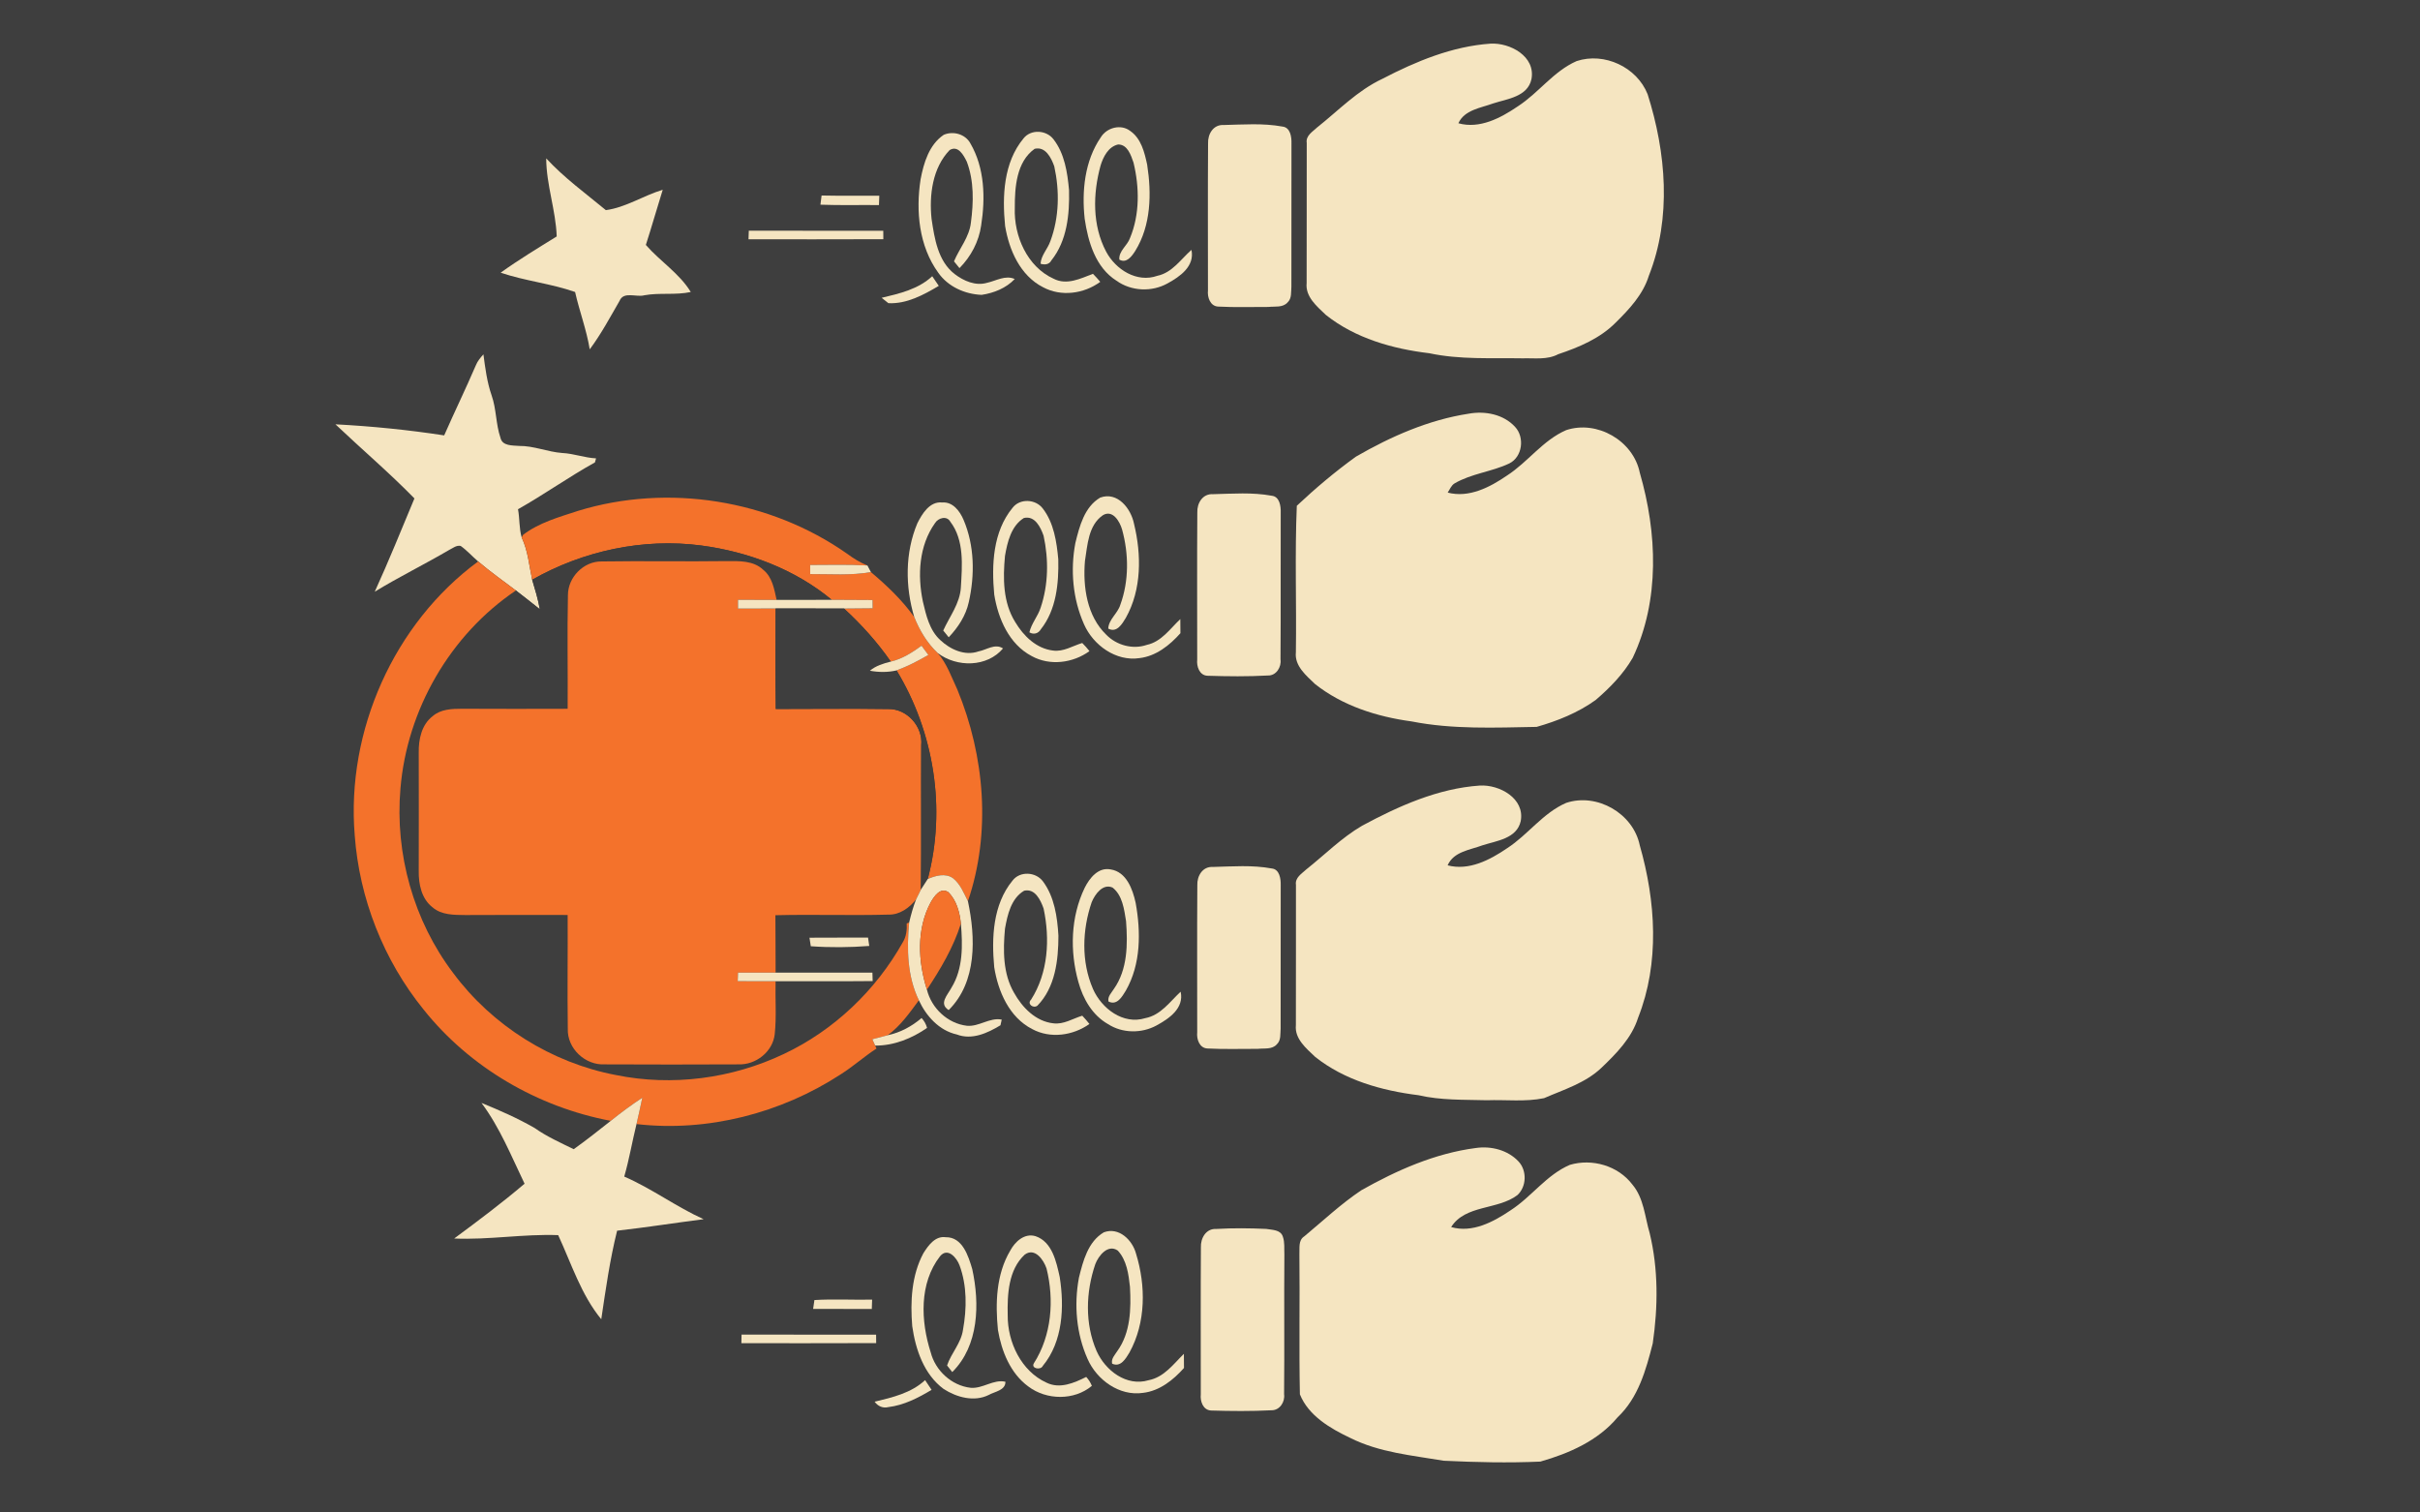 <?xml version="1.0" encoding="UTF-8" standalone="no"?>
<svg
   xmlns:dc="http://purl.org/dc/elements/1.1/"
   xmlns:cc="http://creativecommons.org/ns#"
   xmlns:rdf="http://www.w3.org/1999/02/22-rdf-syntax-ns#"
   xmlns:svg="http://www.w3.org/2000/svg"
   xmlns="http://www.w3.org/2000/svg"
   xmlns:sodipodi="http://sodipodi.sourceforge.net/DTD/sodipodi-0.dtd"
   xmlns:inkscape="http://www.inkscape.org/namespaces/inkscape"
   width="1280"
   height="800"
   viewBox="0 0 1024 640"
   version="1.1"
   id="svg3136"
   inkscape:version="0.47 r22583"
   sodipodi:docname="assist_heavy.svg">
  <defs
     id="defs3224">
    <inkscape:perspective
       sodipodi:type="inkscape:persp3d"
       inkscape:vp_x="0 : 263.75 : 1"
       inkscape:vp_y="0 : 1000 : 0"
       inkscape:vp_z="527.5 : 263.75 : 1"
       inkscape:persp3d-origin="263.75 : 175.83333 : 1"
       id="perspective3228" />
  </defs>
  <sodipodi:namedview
     pagecolor="#ffffff"
     bordercolor="#666666"
     borderopacity="1"
     objecttolerance="10"
     gridtolerance="10"
     guidetolerance="10"
     inkscape:pageopacity="0"
     inkscape:pageshadow="2"
     inkscape:window-width="1280"
     inkscape:window-height="738"
     id="namedview3222"
     showgrid="false"
     inkscape:zoom="0.44739336"
     inkscape:cx="407.55473"
     inkscape:cy="444.86998"
     inkscape:window-x="-8"
     inkscape:window-y="-8"
     inkscape:window-maximized="1"
     inkscape:current-layer="svg3136" />
  <path
     d="m 0,0 1024,0 0,640 L 0,640 0,0 z"
     id="path3138"
     style="fill:#3e3e3e" />
  <path
     d="m 584.918,33.365 c 14.241,-7.416 29.573,-13.771 45.74,-14.893 8.281,-0.485 19.185,5.369 17.365,15.014 -1.623,7.477 -10.207,8.326 -16.227,10.282 -5.232,1.926 -12.118,2.7 -14.696,8.387 9.024,2.502 17.881,-2.214 25.13,-7.143 8.842,-5.702 15.105,-14.863 24.918,-19.17 11.708,-3.852 25.463,2.533 30.028,14.028 7.826,24.675 10.207,52.307 0.516,76.815 -2.442,7.917 -8.25,14.119 -14.013,19.807 -6.627,6.703 -15.545,10.449 -24.341,13.391 -4.626,2.472 -10.009,1.592 -15.014,1.744 -13.179,-0.227 -26.54,0.622 -39.507,-2.154 -15.545,-1.85 -31.333,-6.324 -43.769,-16.197 -3.776,-3.609 -8.766,-7.689 -8.159,-13.513 0.076,-19.761 -0.015,-39.522 0.045,-59.283 -0.485,-3.079 2.472,-4.747 4.368,-6.536 8.993,-7.113 17.092,-15.666 27.617,-20.58 z"
     id="path3140"
     style="fill:#f5e5c1" />
  <path
     d="m 517.809,52.899 c 8.25,-0.197 16.667,-0.849 24.827,0.652 3.367,0.334 3.913,4.383 3.837,7.098 -0.046,20.201 -0.015,40.417 -0.03,60.618 -0.197,2.29 0.243,4.99 -1.638,6.718 -2.017,2.29 -5.384,1.577 -8.068,1.896 -7.082,-0.03 -14.18,0.227 -21.247,-0.152 -3.397,-0.136 -4.671,-3.943 -4.353,-6.84 0,-20.717 -0.091,-41.448 0.046,-62.165 -0.182,-3.958 2.199,-8.099 6.627,-7.826 z"
     id="path3142"
     style="fill:#f5e5c1" />
  <path
     d="m 465.774,58.131 c 2.502,-4.14 8.493,-5.763 12.436,-2.745 4.671,3.215 6.082,9.084 7.204,14.301 1.896,12.239 1.668,25.645 -5.035,36.474 -1.441,2.26 -3.685,5.429 -6.734,3.7 -0.364,-3.64 3.397,-5.9 4.504,-9.13 4.186,-10.009 4.004,-21.536 1.486,-31.939 -1.092,-3.109 -2.502,-7.644 -6.491,-7.659 -4.125,0.91 -6.294,5.172 -7.431,8.872 -3.291,11.905 -3.564,25.327 2.336,36.474 4.019,7.583 13.012,13.316 21.687,10.222 6.294,-1.319 9.903,-6.991 14.423,-10.965 1.441,6.931 -4.838,11.299 -10.116,14.18 -6.673,3.731 -15.363,3.352 -21.596,-1.122 -8.857,-5.581 -12.027,-16.409 -13.467,-26.191 -1.289,-11.723 -0.015,-24.523 6.794,-34.472 z"
     id="path3144"
     style="fill:#f5e5c1" />
  <path
     d="m 399.318,57.054 c 3.973,-1.744 9.16,-0.334 11.283,3.609 6.066,10.373 6.385,23.128 4.565,34.73 -0.971,6.855 -4.322,13.164 -9.175,18.063 -0.576,-0.713 -1.744,-2.138 -2.32,-2.866 2.305,-5.505 6.491,-10.252 7.158,-16.409 1.137,-8.523 1.365,-17.623 -1.744,-25.782 -1.335,-2.684 -3.625,-7.067 -7.249,-4.899 -7.28,7.537 -8.705,19.079 -7.659,29.088 1.244,8.296 2.669,17.881 9.752,23.355 3.807,2.927 8.872,5.156 13.695,3.731 3.882,-0.834 7.765,-3.382 11.754,-1.608 -3.64,3.852 -8.827,5.93 -13.998,6.703 -7.082,-0.273 -14.226,-3.443 -18.366,-9.373 -8.174,-11.268 -9.555,-26.07 -7.477,-39.492 1.319,-6.976 3.594,-14.65 9.782,-18.851 z"
     id="path3146"
     style="fill:#f5e5c1" />
  <path
     d="m 433.077,58.586 c 3.124,-4.004 9.691,-3.609 12.694,0.349 4.701,6.066 5.9,14.044 6.582,21.49 0.243,10.252 -0.819,21.445 -7.462,29.74 -0.91,1.79 -2.866,2.002 -4.595,1.426 0.227,-3.564 3.033,-6.263 4.155,-9.555 3.761,-10.055 3.943,-21.232 1.653,-31.651 -1.274,-3.564 -3.685,-8.523 -8.296,-7.416 -7.735,5.505 -8.432,16.303 -8.402,25.009 -0.44,11.829 5.217,24.887 16.425,29.968 5.566,2.866 11.374,-0.076 16.637,-2.078 1.077,1.077 2.108,2.214 3.094,3.397 -6.9,5.065 -16.576,6.4 -24.235,2.26 -9.645,-4.914 -14.362,-15.742 -16.03,-25.934 -1.244,-12.588 -0.682,-26.798 7.78,-37.005 z"
     id="path3148"
     style="fill:#f5e5c1" />
  <path
     d="m 231.128,67.018 c 7.568,8.22 16.667,14.802 25.236,21.9 8.432,-1.122 15.909,-6.173 24.068,-8.614 -2.442,7.765 -4.641,15.591 -7.143,23.34 6.021,6.931 14.21,12.027 19.003,19.913 -6.461,1.41 -13.103,0.197 -19.609,1.38 -3.412,0.971 -8.796,-1.82 -10.525,2.381 -4.019,6.946 -7.81,14.074 -12.618,20.504 -1.35,-8.281 -4.353,-16.106 -6.188,-24.265 -10.298,-3.609 -21.172,-4.656 -31.5,-8.174 7.644,-5.49 15.712,-10.373 23.719,-15.333 -0.394,-11.147 -4.398,-21.793 -4.444,-33.031 z"
     id="path3150"
     style="fill:#f5e5c1" />
  <path
     d="m 347.162,86.612 c 0.121,-0.971 0.364,-2.912 0.485,-3.882 8.129,0.167 16.273,0.076 24.417,0.091 -0.046,1.319 -0.091,2.639 -0.137,3.958 -8.25,-0.091 -16.516,0.152 -24.766,-0.167 z"
     id="path3152"
     style="fill:#f5e5c1" />
  <path
     d="m 316.845,97.608 c 18.957,0.091 37.93,-0.015 56.902,0.045 0,0.895 0.015,2.669 0.03,3.564 -19.018,0.106 -38.036,0.015 -57.054,0.046 0.03,-0.91 0.091,-2.745 0.121,-3.655 z"
     id="path3154"
     style="fill:#f5e5c1" />
  <path
     d="m 373.065,126.013 c 7.583,-1.79 15.5,-3.64 21.399,-9.13 0.925,1.35 1.865,2.715 2.775,4.08 -6.461,3.837 -13.589,7.704 -21.323,7.325 -0.713,-0.561 -2.138,-1.714 -2.851,-2.275 z"
     id="path3156"
     style="fill:#f5e5c1" />
  <path
     d="m 201.327,154.631 c 0.713,-1.805 1.956,-3.276 3.23,-4.686 0.773,5.839 1.517,11.738 3.458,17.335 2.063,5.824 1.759,12.163 3.761,18.002 0.789,3.503 5.081,3.17 7.871,3.412 6.233,-0.076 12.042,2.533 18.214,2.988 4.883,0.228 9.494,2.032 14.362,2.275 -0.121,0.425 -0.364,1.289 -0.485,1.714 -11.117,6.173 -21.475,13.573 -32.546,19.807 0.728,3.943 0.44,8.083 1.547,11.936 2.684,5.627 3.139,11.89 4.444,17.896 1.213,4.125 2.518,8.25 3.23,12.497 -3.382,-2.639 -6.688,-5.369 -10.116,-7.947 -5.354,-4.034 -10.859,-7.917 -15.97,-12.284 -2.502,-2.138 -4.701,-4.641 -7.401,-6.567 -1.805,-0.394 -3.321,0.955 -4.838,1.683 -10.389,6.097 -21.232,11.405 -31.515,17.683 5.93,-12.997 11.283,-26.267 16.789,-39.462 -10.631,-10.889 -22.355,-20.868 -33.426,-31.363 15.378,0.804 30.787,2.351 46.013,4.686 4.353,-9.918 9.1,-19.655 13.376,-29.604 z"
     id="path3158"
     style="fill:#f5e5c1" />
  <path
     d="m 573.771,193.213 c 14.787,-8.538 30.772,-15.575 47.742,-18.169 6.9,-1.244 14.726,0.258 19.594,5.611 4.125,4.413 3.109,12.709 -2.472,15.454 -7.446,3.549 -16.015,4.246 -23.189,8.463 -1.41,0.895 -1.972,2.548 -2.866,3.867 9.039,2.351 17.85,-2.26 25.1,-7.219 8.872,-5.733 15.166,-14.938 25.039,-19.215 13.073,-4.337 28.375,4.459 31.136,17.987 7.371,25.448 8.569,53.915 -2.973,78.332 -3.989,6.916 -9.676,12.724 -15.712,17.896 -7.462,5.369 -16.167,8.857 -24.948,11.359 -17.653,0.318 -35.564,1.122 -52.974,-2.32 -14.559,-1.972 -29.164,-6.597 -40.796,-15.803 -3.761,-3.625 -8.736,-7.659 -8.114,-13.467 0.303,-20.656 -0.485,-41.373 0.394,-61.983 7.901,-7.401 16.243,-14.453 25.039,-20.792 z"
     id="path3160"
     style="fill:#f5e5c1" />
  <path
     d="m 513.335,209.107 c 8.205,-0.197 16.607,-0.849 24.736,0.652 3.427,0.334 3.943,4.444 3.852,7.189 -0.091,20.686 0.076,41.373 -0.091,62.059 0.47,3.245 -1.805,6.946 -5.354,6.825 -8.493,0.47 -17.031,0.379 -25.539,0.106 -3.427,-0.137 -4.671,-3.958 -4.353,-6.87 0.015,-20.747 -0.106,-41.479 0.045,-62.21 -0.167,-3.989 2.29,-8.053 6.703,-7.75 z"
     id="path3162"
     style="fill:#f5e5c1" />
  <path
     d="m 244.565,216.174 c 38.112,-11.693 81.335,-4.747 113.941,18.169 2.639,1.941 5.445,3.716 8.523,4.929 -8.068,-0.425 -16.152,-0.228 -24.22,-0.197 0,0.955 0.015,2.882 0.015,3.852 8.569,-0.061 17.198,0.682 25.676,-0.864 6.749,5.657 13.225,11.845 18.351,19.018 2.275,5.702 5.46,11.041 9.964,15.272 3.867,4.474 5.809,10.191 8.296,15.469 11.587,28.072 14.317,60.573 4.459,89.509 -1.744,-3.427 -3.215,-7.264 -6.324,-9.721 -3.215,-2.275 -7.371,-1.092 -10.677,0.334 7.871,-29.634 2.684,-62.135 -13.194,-88.265 4.686,-1.729 9.13,-4.049 13.452,-6.536 -0.971,-1.304 -1.926,-2.609 -2.882,-3.913 -3.973,2.882 -8.174,5.596 -13.012,6.718 -5.718,-8.22 -12.421,-15.682 -19.791,-22.445 4.049,0 8.083,-0.045 12.118,-0.106 -0.015,-0.88 -0.03,-2.624 -0.045,-3.503 -5.763,-0.03 -11.511,-0.076 -17.274,-0.091 -15.606,-12.937 -35.336,-20.353 -55.31,-22.991 -24.584,-3.215 -49.956,2.305 -71.446,14.499 -1.304,-6.006 -1.759,-12.269 -4.444,-17.896 l 0.591,-1.107 c 6.794,-5.187 15.227,-7.507 23.234,-10.131 z"
     id="path3164"
     style="fill:#f4722b" />
  <path
     d="m 455.037,229.748 c 1.729,-7.022 3.807,-15.242 10.495,-19.185 7.34,-2.684 13.027,4.641 14.317,11.071 3.185,13.073 3.276,27.814 -3.473,39.826 -1.577,2.609 -3.837,6.476 -7.431,4.535 0.182,-3.928 4.019,-6.415 5.111,-10.085 3.7,-10.116 3.594,-21.551 0.743,-31.864 -0.971,-3.382 -4.004,-8.569 -8.159,-6.006 -6.173,4.292 -6.461,12.633 -7.553,19.352 -0.91,10.904 0.819,23.31 9.054,31.227 4.353,4.444 11.192,6.309 17.122,4.262 6.188,-1.335 9.858,-6.825 14.18,-10.919 0.015,1.987 0.03,3.989 0.045,5.975 -4.535,5.096 -10.313,9.721 -17.304,10.54 -9.964,1.517 -19.625,-5.475 -23.507,-14.362 -4.747,-10.692 -5.809,-22.916 -3.64,-34.366 z"
     id="path3166"
     style="fill:#f5e5c1" />
  <path
     d="m 388.155,221.452 c 2.032,-4.064 5.263,-9.418 10.555,-8.827 4.444,-0.364 7.416,3.625 8.978,7.264 4.686,10.935 4.838,23.416 2.245,34.897 -1.244,5.718 -4.519,10.692 -8.493,14.878 -0.576,-0.713 -1.744,-2.154 -2.32,-2.866 2.7,-5.975 7.052,-11.39 7.462,-18.229 0.546,-9.251 1.517,-19.958 -4.444,-27.784 -1.486,-2.715 -5.141,-1.668 -6.506,0.576 -6.794,9.524 -7.462,22.097 -5.111,33.244 1.365,5.748 2.775,12.042 7.31,16.197 4.201,3.989 10.419,6.87 16.197,4.838 3.427,-0.637 7.007,-3.503 10.389,-1.259 -6.764,8.008 -19.488,8.099 -27.602,1.972 -4.504,-4.231 -7.689,-9.57 -9.964,-15.272 -3.837,-12.83 -3.928,-27.177 1.304,-39.628 z"
     id="path3168"
     style="fill:#f5e5c1" />
  <path
     d="m 428.482,214.84 c 3.124,-4.034 9.736,-3.67 12.755,0.318 4.701,6.082 5.884,14.089 6.567,21.536 0.227,10.191 -0.819,21.308 -7.386,29.589 -1.046,1.805 -3.018,2.366 -4.838,1.289 0.849,-3.761 3.579,-6.749 4.747,-10.404 3.306,-9.767 3.443,-20.444 1.259,-30.468 -1.259,-3.609 -3.685,-8.645 -8.356,-7.507 -5.384,3.382 -6.961,10.161 -7.977,16.015 -0.895,9.448 -0.88,19.731 4.353,28.057 3.473,5.824 8.948,11.208 16,12.011 4.398,0.607 8.265,-1.987 12.33,-3.2 1.092,1.077 2.108,2.229 3.063,3.443 -6.991,5.065 -16.773,6.339 -24.447,2.093 -9.57,-5.02 -14.21,-15.848 -15.848,-26.025 -1.168,-12.512 -0.607,-26.616 7.78,-36.747 z"
     id="path3170"
     style="fill:#f5e5c1" />
  <path
     d="m 225.183,245.308 c 21.49,-12.193 46.863,-17.714 71.446,-14.499 19.973,2.639 39.704,10.055 55.31,22.991 -7.78,0.061 -15.545,0.061 -23.325,0.045 -1.016,-4.565 -1.805,-9.721 -5.733,-12.8 -4.08,-3.852 -10.009,-3.64 -15.227,-3.625 -17.699,0.243 -35.412,-0.121 -53.111,0.152 -7.598,-0.091 -14.21,6.688 -14.226,14.226 -0.349,16.03 0,32.076 -0.121,48.121 -14.908,0.061 -29.816,0.045 -44.724,-0.015 -4.292,0 -9.024,0.167 -12.436,3.17 -4.641,3.579 -5.945,9.767 -5.854,15.333 0.03,16.713 0.046,33.426 0,50.123 -0.091,5.581 1.183,11.799 5.839,15.393 3.822,3.321 9.145,3.215 13.907,3.276 14.423,-0.076 28.845,-0.061 43.268,-0.03 0.091,16.015 -0.167,32.045 0.061,48.061 -0.334,8.432 7.371,15.621 15.697,15.151 18.806,0.091 37.611,0.091 56.417,0 7.416,0.318 14.65,-5.323 15.454,-12.83 0.773,-7.416 0.167,-14.908 0.349,-22.355 13.695,-0.03 27.39,0.076 41.084,-0.061 -0.015,-0.895 -0.076,-2.669 -0.106,-3.564 -13.649,0 -27.314,0 -40.963,0 -0.045,-8.099 -0.015,-16.197 -0.091,-24.296 15.939,-0.409 31.894,0.182 47.818,-0.258 4.808,0.121 8.857,-2.851 11.723,-6.446 -1.259,3.185 -2.154,6.476 -2.942,9.797 -0.258,0.091 -0.773,0.288 -1.031,0.379 0.136,2.76 -0.167,5.596 -1.668,7.992 -11.435,20.383 -29.149,37.263 -50.32,47.242 -21.915,10.434 -47.227,13.771 -71.037,8.918 -27.253,-5.172 -52.337,-20.883 -68.868,-43.162 -16.758,-22.066 -24.72,-50.502 -22.324,-78.059 2.745,-33.365 21.035,-65.092 48.849,-83.822 3.427,2.578 6.734,5.308 10.116,7.947 -0.713,-4.246 -2.017,-8.372 -3.23,-12.497 z"
     id="path3172"
     style="fill:#3e3e3e" />
  <path
     d="m 150.097,353.426 c -3.64,-44.072 16.531,-89.57 52.231,-115.852 5.111,4.368 10.616,8.25 15.97,12.284 -27.814,18.73 -46.104,50.457 -48.849,83.822 -2.396,27.556 5.566,55.992 22.324,78.059 16.531,22.279 41.615,37.991 68.868,43.162 23.81,4.853 49.122,1.517 71.037,-8.918 21.172,-9.979 38.885,-26.859 50.32,-47.242 1.501,-2.396 1.805,-5.232 1.668,-7.992 0.258,-0.091 0.773,-0.288 1.031,-0.379 -1.031,11.101 -0.834,22.658 4.11,32.895 -3.913,5.323 -7.795,10.874 -13.194,14.787 -2.154,0.607 -4.322,1.137 -6.491,1.699 0.303,0.667 0.895,2.017 1.198,2.684 l 0.546,1.259 c -5.217,3.382 -9.858,7.583 -15.12,10.904 -25.282,16.485 -56.356,24.493 -86.415,21.05 0.849,-3.716 1.683,-7.416 2.457,-11.147 -4.61,3.033 -9.054,6.309 -13.346,9.782 -30.847,-5.809 -59.663,-22.552 -79.257,-47.166 -16.88,-20.838 -27.147,-46.938 -29.088,-73.691 z"
     id="path3174"
     style="fill:#f4722b" />
  <path
     d="m 240.318,251.799 c 0.015,-7.537 6.627,-14.317 14.226,-14.226 17.699,-0.273 35.412,0.091 53.111,-0.152 5.217,-0.015 11.147,-0.227 15.227,3.625 3.928,3.079 4.717,8.235 5.733,12.8 -5.445,0 -10.889,0 -16.334,-0.03 0,0.925 0,2.775 0,3.7 5.293,-0.03 10.601,-0.046 15.909,-0.046 -0.015,14.18 -0.137,28.345 0.076,42.525 15.864,0 31.742,-0.197 47.591,0.03 7.977,-0.167 14.756,7.462 13.953,15.348 -0.106,20.337 0.106,40.69 -0.121,61.027 -0.682,1.395 -1.38,2.775 -2.047,4.171 -2.866,3.594 -6.916,6.567 -11.723,6.446 -15.924,0.44 -31.879,-0.152 -47.818,0.258 0.076,8.099 0.046,16.197 0.091,24.296 -5.308,0 -10.601,-0.015 -15.909,-0.015 -0.03,0.91 -0.091,2.73 -0.121,3.625 5.338,0.015 10.677,0.03 16.015,0.015 -0.182,7.446 0.425,14.938 -0.349,22.355 -0.804,7.507 -8.038,13.149 -15.454,12.83 -18.806,0.091 -37.611,0.091 -56.417,0 -8.326,0.47 -16.03,-6.718 -15.697,-15.151 -0.227,-16.015 0.03,-32.045 -0.061,-48.061 -14.423,-0.03 -28.846,-0.045 -43.268,0.03 -4.762,-0.061 -10.085,0.046 -13.907,-3.276 -4.656,-3.594 -5.93,-9.812 -5.839,-15.393 0.046,-16.698 0.03,-33.41 0,-50.123 -0.091,-5.566 1.213,-11.754 5.854,-15.333 3.412,-3.003 8.144,-3.17 12.436,-3.17 14.908,0.061 29.816,0.076 44.724,0.015 0.121,-16.046 -0.227,-32.091 0.121,-48.121 z"
     id="path3176"
     style="fill:#f4722b" />
  <path
     d="m 342.809,239.075 c 8.068,-0.03 16.152,-0.227 24.22,0.197 0.364,0.698 1.107,2.093 1.471,2.791 -8.478,1.547 -17.107,0.804 -25.676,0.864 0,-0.971 -0.015,-2.897 -0.015,-3.852 z"
     id="path3178"
     style="fill:#f5e5c1" />
  <path
     d="m 312.281,253.816 c 5.445,0.03 10.889,0.03 16.334,0.03 7.78,0.015 15.545,0.015 23.325,-0.045 5.763,0.015 11.511,0.061 17.274,0.091 0.015,0.88 0.03,2.624 0.045,3.503 -4.034,0.061 -8.068,0.106 -12.118,0.106 -9.646,-0.03 -19.306,-0.03 -28.952,-0.03 -5.308,0 -10.616,0.015 -15.909,0.045 0,-0.925 0,-2.775 0,-3.7 z"
     id="path3180"
     style="fill:#f5e5c1" />
  <path
     d="m 328.19,257.471 c 9.645,0 19.306,0 28.952,0.03 7.371,6.764 14.074,14.226 19.791,22.445 -3.139,0.804 -6.309,1.744 -8.842,3.867 3.731,0.682 7.568,0.728 11.283,-0.136 15.879,26.131 21.065,58.631 13.194,88.265 -0.971,1.486 -1.956,2.957 -2.882,4.459 0.227,-20.337 0.015,-40.69 0.121,-61.027 0.804,-7.886 -5.975,-15.515 -13.953,-15.348 -15.848,-0.227 -31.727,-0.03 -47.591,-0.03 -0.212,-14.18 -0.091,-28.345 -0.076,-42.525 z"
     id="path3182"
     style="fill:#3e3e3e" />
  <path
     d="m 376.933,279.947 c 4.838,-1.122 9.039,-3.837 13.012,-6.718 0.955,1.304 1.911,2.609 2.882,3.913 -4.322,2.487 -8.766,4.808 -13.452,6.536 -3.716,0.864 -7.553,0.819 -11.283,0.136 2.533,-2.123 5.702,-3.063 8.842,-3.867 z"
     id="path3184"
     style="fill:#f5e5c1" />
  <path
     d="m 576.349,349.407 c 15.469,-8.326 32.091,-15.788 49.835,-17.001 8.281,-0.47 19.139,5.429 17.289,15.075 -1.683,7.401 -10.161,8.265 -16.167,10.207 -5.263,1.972 -12.239,2.654 -14.756,8.478 9.039,2.366 17.881,-2.275 25.145,-7.219 8.872,-5.733 15.151,-14.938 25.024,-19.215 13.043,-4.322 28.33,4.428 31.12,17.926 6.764,23.644 8.523,49.759 -0.698,72.993 -2.684,8.569 -9.206,15.151 -15.53,21.202 -6.779,6.446 -15.894,9.191 -24.265,12.83 -7.977,1.638 -16.167,0.591 -24.235,0.88 -9.63,-0.273 -19.397,0.076 -28.846,-2.123 -15.545,-1.926 -31.348,-6.339 -43.784,-16.243 -3.746,-3.594 -8.72,-7.613 -8.144,-13.376 0.076,-19.791 -0.015,-39.583 0.03,-59.374 -0.47,-3.048 2.396,-4.732 4.292,-6.491 7.856,-6.218 14.984,-13.467 23.689,-18.548 z"
     id="path3186"
     style="fill:#f5e5c1" />
  <path
     d="m 513.213,366.847 c 8.265,-0.212 16.698,-0.88 24.872,0.637 3.367,0.303 3.913,4.398 3.837,7.113 -0.046,20.186 0,40.387 -0.03,60.588 -0.212,2.275 0.258,4.974 -1.623,6.718 -2.002,2.29 -5.369,1.592 -8.068,1.911 -7.082,-0.03 -14.18,0.227 -21.247,-0.152 -3.443,-0.136 -4.686,-3.958 -4.368,-6.87 0.015,-20.717 -0.091,-41.448 0.046,-62.165 -0.167,-3.943 2.199,-8.053 6.582,-7.78 z"
     id="path3188"
     style="fill:#f5e5c1" />
  <path
     d="m 458.98,375.659 c 2.078,-4.125 5.748,-8.811 10.995,-7.765 6.643,1.016 9.327,8.387 10.571,14.165 2.229,12.33 2.245,25.903 -4.14,37.081 -1.592,2.593 -3.746,6.461 -7.355,4.641 -0.455,-2.138 1.259,-3.655 2.26,-5.293 5.854,-8.265 5.9,-19.003 5.172,-28.709 -0.804,-4.959 -1.486,-10.889 -5.702,-14.21 -4.14,-1.85 -7.462,2.851 -8.842,6.188 -4.019,11.738 -4.459,25.145 0.531,36.671 3.64,8.296 12.755,15.302 22.157,12.391 6.552,-1.259 10.389,-6.946 14.954,-11.192 1.547,7.007 -4.899,11.405 -10.207,14.286 -6.324,3.443 -14.438,3.367 -20.535,-0.576 -6.597,-3.746 -10.571,-10.677 -12.527,-17.82 -3.67,-13.043 -3.276,-27.541 2.669,-39.856 z"
     id="path3190"
     style="fill:#f5e5c1" />
  <path
     d="m 392.569,371.943 c 3.306,-1.426 7.462,-2.609 10.677,-0.334 3.109,2.457 4.58,6.294 6.324,9.721 3.261,15.378 3.882,34.154 -8.144,46.074 -4.337,-2.7 -0.394,-6.43 1.183,-9.479 4.974,-8.068 4.747,-18.002 3.989,-27.117 -0.516,-4.762 -1.805,-9.752 -5.263,-13.255 -3.382,-2.32 -6.036,1.699 -7.522,4.277 -6.082,11.314 -5.369,24.993 -1.592,36.929 1.926,7.886 8.796,14.332 16.91,15.287 5.126,0.485 9.63,-3.609 14.741,-2.609 -0.136,0.591 -0.394,1.79 -0.531,2.396 -5.445,3.306 -12.087,6.37 -18.487,3.898 -7.446,-1.653 -12.952,-7.765 -16.046,-14.468 -4.944,-10.237 -5.141,-21.793 -4.11,-32.895 0.789,-3.321 1.683,-6.612 2.942,-9.797 0.667,-1.395 1.365,-2.775 2.047,-4.171 0.925,-1.501 1.911,-2.973 2.882,-4.459 z"
     id="path3192"
     style="fill:#f5e5c1" />
  <path
     d="m 428.436,372.626 c 3.155,-4.14 9.873,-3.731 12.891,0.349 4.868,6.536 6.066,15.045 6.537,22.961 -0.015,10.343 -1.335,21.9 -8.918,29.634 -1.835,1.274 -4.459,-0.819 -2.654,-2.578 7.249,-11.344 8.053,-25.676 5.293,-38.567 -1.259,-3.564 -3.625,-8.599 -8.235,-7.522 -5.536,3.261 -7.052,10.222 -8.099,16.061 -0.834,9.115 -0.91,18.973 3.837,27.132 3.488,6.248 9.191,12.133 16.667,12.921 4.353,0.546 8.174,-2.017 12.193,-3.23 1.062,1.122 2.078,2.275 3.033,3.503 -6.961,4.944 -16.576,6.294 -24.22,2.154 -9.706,-4.959 -14.423,-15.894 -16.061,-26.161 -1.168,-12.497 -0.591,-26.525 7.735,-36.656 z"
     id="path3194"
     style="fill:#f5e5c1" />
  <path
     d="m 393.812,381.831 c 1.486,-2.578 4.14,-6.597 7.522,-4.277 3.458,3.503 4.747,8.493 5.263,13.255 -3.155,10.04 -8.584,19.215 -14.377,27.951 -3.776,-11.936 -4.489,-25.615 1.592,-36.929 z"
     id="path3196"
     style="fill:#f4722b" />
  <path
     d="m 342.521,396.785 c 8.265,-0.061 16.516,-0.015 24.781,-0.046 0.136,0.88 0.379,2.654 0.516,3.534 -8.22,0.637 -16.516,0.713 -24.736,0.121 -0.136,-0.91 -0.425,-2.715 -0.561,-3.609 z"
     id="path3198"
     style="fill:#f5e5c1" />
  <path
     d="m 312.281,411.556 c 5.308,0 10.601,0.015 15.909,0.015 13.649,0 27.314,0 40.963,0 0.03,0.895 0.091,2.669 0.106,3.564 -13.695,0.137 -27.39,0.03 -41.084,0.061 -5.338,0.015 -10.677,0 -16.015,-0.015 0.03,-0.895 0.091,-2.715 0.121,-3.625 z"
     id="path3200"
     style="fill:#f5e5c1" />
  <path
     d="m 375.613,438.051 c 5.354,-1.107 10.191,-3.746 14.347,-7.28 1.122,1.213 1.896,2.609 2.32,4.186 -6.4,4.444 -14.089,7.553 -21.96,7.477 -0.303,-0.667 -0.895,-2.017 -1.198,-2.684 2.169,-0.561 4.337,-1.092 6.491,-1.699 z"
     id="path3202"
     style="fill:#f5e5c1" />
  <path
     d="m 258.442,474.282 c 4.292,-3.473 8.736,-6.749 13.346,-9.782 -0.773,3.731 -1.608,7.431 -2.457,11.147 -1.82,7.386 -3.079,14.908 -5.187,22.218 11.723,5.081 21.96,12.8 33.592,18.032 -12.209,1.562 -24.372,3.488 -36.61,4.868 -3.079,12.33 -4.838,24.933 -6.703,37.475 -8.493,-10.282 -12.648,-23.553 -18.229,-35.594 -14.605,-0.561 -29.316,2.063 -44.011,1.426 10.116,-7.477 20.201,-15.045 29.786,-23.189 -5.611,-11.663 -10.434,-23.735 -18.229,-34.184 7.659,3.124 15.302,6.476 22.491,10.616 5.141,3.64 10.904,6.203 16.531,8.963 5.354,-3.822 10.51,-7.917 15.682,-11.996 z"
     id="path3204"
     style="fill:#f5e5c1" />
  <path
     d="m 576.015,503.659 c 15.014,-8.463 31.181,-15.636 48.425,-17.881 6.461,-0.955 13.573,0.834 18.108,5.687 3.625,3.867 3.443,10.677 -0.5,14.256 -8.341,6.324 -22.021,4.004 -28.011,13.513 9.009,2.578 17.865,-2.184 25.13,-7.082 8.902,-5.733 15.181,-14.999 25.084,-19.245 9.433,-2.806 20.413,0.349 26.449,8.296 4.914,5.809 5.278,13.649 7.355,20.641 3.685,15.242 3.534,31.151 1.289,46.59 -2.851,11.223 -6.127,23.037 -14.847,31.257 -8.296,9.949 -20.55,15.302 -32.713,18.775 -13.604,0.607 -27.268,0.288 -40.872,-0.364 -13.361,-2.26 -27.253,-3.473 -39.553,-9.646 -8.478,-4.004 -17.714,-9.418 -21.323,-18.457 -0.409,-19.731 0.015,-39.477 -0.212,-59.223 0.167,-2.624 -0.561,-5.945 2.063,-7.613 7.947,-6.597 15.515,-13.74 24.129,-19.503 z"
     id="path3206"
     style="fill:#f5e5c1" />
  <path
     d="m 514.715,520.023 c 7.007,-0.409 14.059,-0.334 21.065,-0.015 2.533,0.455 6.127,0.273 7.052,3.306 0.849,2.396 0.516,4.99 0.637,7.492 -0.167,19.7 0.076,39.416 -0.121,59.117 0.47,3.261 -1.82,6.885 -5.338,6.825 -8.508,0.44 -17.046,0.364 -25.539,0.106 -3.458,-0.167 -4.686,-3.958 -4.368,-6.885 0.015,-20.686 -0.091,-41.388 0.045,-62.074 -0.182,-3.958 2.154,-8.144 6.567,-7.871 z"
     id="path3208"
     style="fill:#f5e5c1" />
  <path
     d="m 456.523,540.709 c 1.744,-7.052 3.822,-15.302 10.555,-19.261 6.354,-2.366 12.057,3.23 13.619,9.009 4.186,13.573 4.216,29.149 -2.76,41.827 -1.592,2.609 -3.716,6.415 -7.355,4.747 -0.47,-2.154 1.183,-3.7 2.199,-5.338 5.642,-7.795 5.854,-17.941 5.354,-27.177 -0.591,-5.338 -1.35,-11.238 -5.156,-15.348 -4.171,-2.882 -8.19,2.214 -9.524,5.778 -4.019,11.769 -4.459,25.191 0.561,36.732 3.655,8.235 12.679,15.166 22.021,12.345 6.521,-1.259 10.48,-6.809 14.908,-11.162 0.015,1.987 0.03,3.989 0.045,5.991 -4.535,5.096 -10.328,9.721 -17.319,10.525 -9.949,1.501 -19.579,-5.46 -23.462,-14.317 -4.777,-10.692 -5.809,-22.9 -3.685,-34.351 z"
     id="path3210"
     style="fill:#f5e5c1" />
  <path
     d="m 390.718,530.305 c 2.063,-3.306 5.02,-7.431 9.463,-6.779 7.082,-0.136 9.585,7.962 11.223,13.513 3.185,14.59 2.836,32.349 -8.463,43.541 -0.546,-0.698 -1.653,-2.093 -2.199,-2.791 1.729,-5.232 5.991,-9.479 6.749,-15.151 1.608,-8.933 1.729,-18.578 -1.456,-27.177 -1.183,-3.261 -5.035,-7.81 -8.265,-3.882 -8.887,11.42 -8.174,27.481 -3.958,40.629 1.987,7.78 8.857,14.104 16.895,15.029 5.126,0.455 9.646,-3.7 14.726,-2.563 0.091,3.67 -4.595,4.171 -7.067,5.596 -6.188,3.048 -13.528,1.016 -19.048,-2.518 -8.356,-6.142 -11.905,-16.728 -13.316,-26.601 -0.849,-10.419 -0.303,-21.46 4.717,-30.847 z"
     id="path3212"
     style="fill:#f5e5c1" />
  <path
     d="m 427.465,529.198 c 2.047,-3.807 6.021,-7.522 10.722,-6.112 7.067,2.396 8.796,10.859 10.222,17.274 1.987,12.664 1.365,27.314 -7.158,37.611 -0.864,1.941 -5.111,1.122 -3.776,-1.107 7.537,-11.799 8.675,-26.783 5.354,-40.129 -1.244,-3.685 -4.974,-9.009 -9.236,-5.839 -6.9,6.385 -7.386,16.804 -7.189,25.63 -0.106,11.374 5.702,23.689 16.425,28.542 5.611,2.76 11.663,0.137 16.789,-2.427 1.031,1.107 1.82,2.366 2.396,3.776 -7.477,6.263 -19.17,6.097 -26.859,0.288 -7.628,-5.566 -11.359,-14.923 -12.891,-23.962 -1.122,-11.314 -0.758,-23.507 5.202,-33.547 z"
     id="path3214"
     style="fill:#f5e5c1" />
  <path
     d="m 344.614,550.112 c 8.114,-0.5 16.273,-0.015 24.417,-0.182 -0.046,1.304 -0.091,2.639 -0.137,3.973 -8.281,-0.061 -16.561,0 -24.827,-0.046 0.136,-0.94 0.409,-2.806 0.546,-3.746 z"
     id="path3216"
     style="fill:#f5e5c1" />
  <path
     d="m 313.782,564.717 c 18.973,0.076 37.96,0 56.933,0.045 0,0.895 0.015,2.669 0.03,3.564 -19.018,0.106 -38.036,0.015 -57.039,0.045 0.015,-0.91 0.061,-2.745 0.076,-3.655 z"
     id="path3218"
     style="fill:#f5e5c1" />
  <path
     d="m 370.093,593.122 c 7.568,-1.82 15.469,-3.655 21.354,-9.13 0.91,1.35 1.835,2.73 2.745,4.11 -5.642,3.397 -11.693,6.506 -18.32,7.31 -2.305,0.576 -4.444,-0.409 -5.778,-2.29 z"
     id="path3220"
     style="fill:#f5e5c1" />
</svg>

